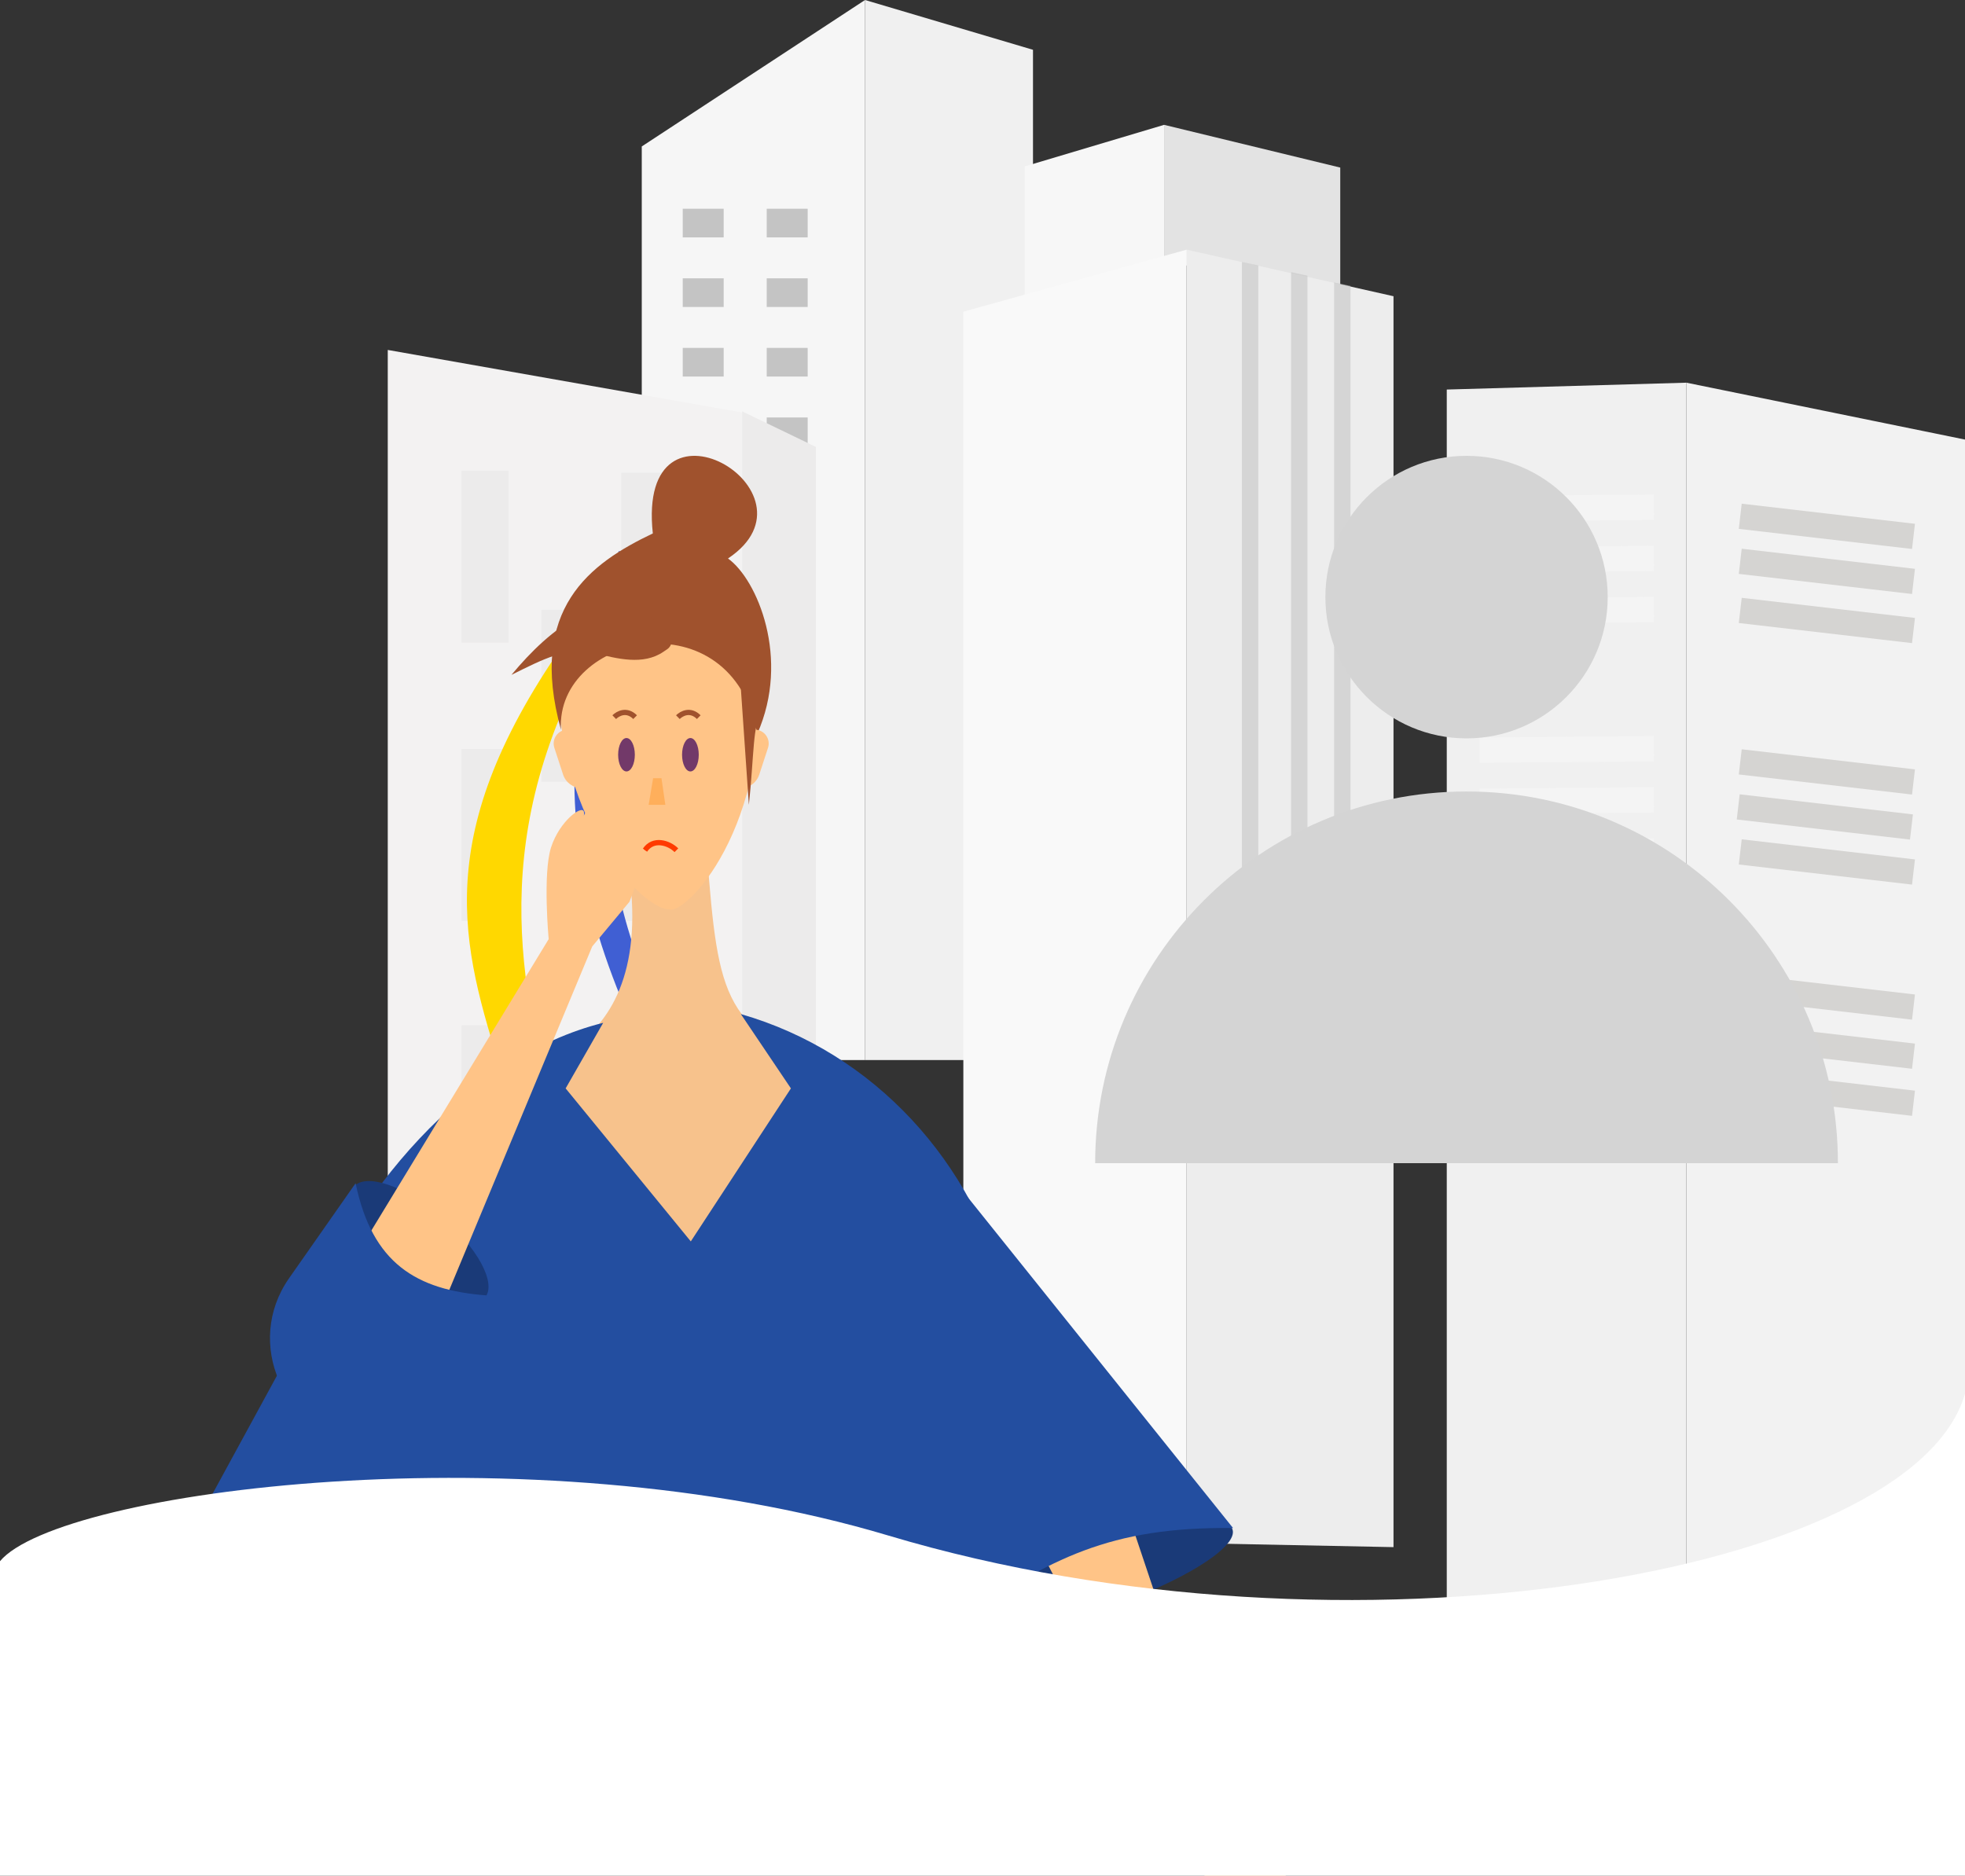 <?xml version="1.0" encoding="UTF-8"?>
<svg width="375px" height="358px" viewBox="0 0 375 358" version="1.1" xmlns="http://www.w3.org/2000/svg" xmlns:xlink="http://www.w3.org/1999/xlink">
    <rect x="0" y="0" width="375" height="358" fill="#333333" stroke="none"/>
    <title>401_sm</title>
    <g id="401_sm" stroke="none" stroke-width="1" fill="none" fill-rule="evenodd">
        <g id="Group" transform="translate(74, 0)" fill-rule="nonzero">
            <g id="City">
                <polygon id="Path" fill="#F6F6F6" points="48.473 27.953 91.082 0 91.082 202.323 48.473 202.323"></polygon>
                <polygon id="Path" fill="#F0F0F0" points="91.082 0 123.136 9.505 123.136 202.323 91.082 202.323"></polygon>
                <rect id="Rectangle" fill="#C4C4C4" x="56.291" y="39.84" width="7.818" height="5.468"></rect>
                <rect id="Rectangle" fill="#C4C4C4" x="72.318" y="39.84" width="7.818" height="5.468"></rect>
                <rect id="Rectangle" fill="#C4C4C4" x="72.318" y="53.12" width="7.818" height="5.468"></rect>
                <rect id="Rectangle" fill="#C4C4C4" x="56.291" y="53.12" width="7.818" height="5.468"></rect>
                <rect id="Rectangle" fill="#C4C4C4" x="56.291" y="66.399" width="7.818" height="5.468"></rect>
                <rect id="Rectangle" fill="#C4C4C4" x="72.318" y="66.399" width="7.818" height="5.468"></rect>
                <rect id="Rectangle" fill="#C4C4C4" x="72.318" y="79.679" width="7.818" height="5.468"></rect>
                <rect id="Rectangle" fill="#C4C4C4" x="56.291" y="79.679" width="7.818" height="5.468"></rect>
                <rect id="Rectangle" fill="#C4C4C4" x="56.291" y="92.959" width="7.818" height="5.468"></rect>
                <rect id="Rectangle" fill="#C4C4C4" x="72.318" y="92.959" width="7.818" height="5.468"></rect>
                <rect id="Rectangle" fill="#C4C4C4" x="72.318" y="106.239" width="7.818" height="5.468"></rect>
                <rect id="Rectangle" fill="#C4C4C4" x="56.291" y="106.239" width="7.818" height="5.468"></rect>
                <rect id="Rectangle" fill="#C4C4C4" x="56.291" y="119.91" width="7.818" height="5.468"></rect>
                <rect id="Rectangle" fill="#C4C4C4" x="72.318" y="119.91" width="7.818" height="5.468"></rect>
                <rect id="Rectangle" fill="#C4C4C4" x="72.318" y="133.19" width="7.818" height="5.468"></rect>
                <rect id="Rectangle" fill="#C4C4C4" x="56.291" y="133.19" width="7.818" height="5.468"></rect>
                <polygon id="Path" fill="#F3F2F2" points="0 285.127 0 66.79 67.627 78.725 67.627 285.127"></polygon>
                <rect id="Rectangle" fill="#ECEBEB" x="44.564" y="90.225" width="8.991" height="32.809"></rect>
                <polygon id="Path" fill="#ECEBEB" points="81.7 85.296 67.627 78.508 67.627 285.127 81.7 278.291"></polygon>
                <rect id="Rectangle" fill="#ECEBEB" x="14.073" y="89.835" width="8.991" height="32.809"></rect>
                <rect id="Rectangle" fill="#ECEBEB" x="29.318" y="116.394" width="8.991" height="32.809"></rect>
                <rect id="Rectangle" fill="#ECEBEB" x="14.073" y="142.954" width="8.991" height="32.809"></rect>
                <rect id="Rectangle" fill="#ECEBEB" x="44.564" y="142.954" width="8.991" height="32.809"></rect>
                <rect id="Rectangle" fill="#ECEBEB" x="43.782" y="195.683" width="8.991" height="32.809"></rect>
                <rect id="Rectangle" fill="#ECEBEB" x="14.073" y="195.683" width="8.991" height="32.809"></rect>
                <polygon id="Path" fill="#F7F7F7" points="121.573 31.758 148.155 23.826 148.155 51.588 121.573 62.494"></polygon>
                <polygon id="Path" fill="#E3E3E3" points="148.155 49.587 148.155 23.826 181.773 31.982 181.773 58.197"></polygon>
                <polygon id="Path" fill="#EDEDED" points="191.936 295.282 152.455 294.498 152.455 47.651 191.936 56.538"></polygon>
                <polygon id="Path" fill="#F9F9F9" points="109.845 59.491 152.455 47.651 152.455 295.282 109.845 284.43"></polygon>
                <polygon id="Path" fill="#C4C4C4" opacity="0.6" points="163.009 207.01 163.009 49.995 166.136 50.665 166.136 207.01"></polygon>
                <polygon id="Path" fill="#C4C4C4" opacity="0.6" points="172.391 207.01 172.391 51.948 175.518 52.613 175.518 207.01"></polygon>
                <polygon id="Path" fill="#C4C4C4" opacity="0.6" points="180.6 207.01 180.6 53.901 183.727 54.57 183.727 207.01"></polygon>
                <polygon id="Path" fill="#F0F0F0" points="247.836 73.039 202.1 74.348 202.1 307 247.836 307"></polygon>
                <polygon id="Path" fill="#F2F2F2" points="247.836 305.828 247.836 73.039 301 83.895 301 305.828"></polygon>
                <polygon id="Rectangle" fill="#D5D4D2" transform="translate(274.641, 100.455) rotate(6.623) translate(-274.641, -100.455) " points="258 98.038 291.282 98.035 291.282 102.872 258 102.875"></polygon>
                <polygon id="Rectangle" fill="#D5D4D2" transform="translate(274.641, 109.048) rotate(6.623) translate(-274.641, -109.048) " points="258 106.631 291.282 106.628 291.282 111.465 258 111.468"></polygon>
                <polygon id="Rectangle" fill="#D5D4D2" transform="translate(274.641, 118.422) rotate(6.623) translate(-274.641, -118.422) " points="258 116.005 291.282 116.002 291.282 120.839 258 120.842"></polygon>
                <polygon id="Rectangle" fill="#D5D4D2" transform="translate(274.641, 147.325) rotate(6.623) translate(-274.641, -147.325) " points="258 144.909 291.282 144.906 291.282 149.742 258 149.745"></polygon>
                <polygon id="Rectangle" fill="#D5D4D2" transform="translate(274.25, 155.918) rotate(6.623) translate(-274.25, -155.918) " points="257.61 153.502 290.891 153.498 290.891 158.335 257.609 158.338"></polygon>
                <polygon id="Rectangle" fill="#D5D4D2" transform="translate(274.641, 164.511) rotate(6.623) translate(-274.641, -164.511) " points="258 162.094 291.282 162.091 291.282 166.928 258 166.931"></polygon>
                <polygon id="Rectangle" fill="#D5D4D2" transform="translate(274.641, 190.29) rotate(6.623) translate(-274.641, -190.29) " points="258 187.873 291.282 187.87 291.282 192.707 258 192.71"></polygon>
                <polygon id="Rectangle" fill="#D5D4D2" transform="translate(274.641, 199.664) rotate(6.623) translate(-274.641, -199.664) " points="258 197.247 291.282 197.244 291.282 202.081 258 202.084"></polygon>
                <polygon id="Rectangle" fill="#D5D4D2" transform="translate(274.641, 208.647) rotate(6.623) translate(-274.641, -208.647) " points="258 206.231 291.282 206.227 291.282 211.064 258 211.067"></polygon>
                <polygon id="Rectangle" fill="#F4F4F4" transform="translate(224.996, 189.899) rotate(-0.45) translate(-224.996, -189.899) " points="208.355 187.481 241.637 187.481 241.637 192.318 208.355 192.318"></polygon>
                <polygon id="Rectangle" fill="#F4F4F4" transform="translate(224.996, 199.664) rotate(-0.45) translate(-224.996, -199.664) " points="208.355 197.245 241.637 197.246 241.637 202.082 208.355 202.082"></polygon>
                <polygon id="Rectangle" fill="#F4F4F4" transform="translate(224.996, 209.429) rotate(-0.45) translate(-224.996, -209.429) " points="208.355 207.01 241.637 207.01 241.637 211.847 208.355 211.847"></polygon>
                <polygon id="Rectangle" fill="#F4F4F4" transform="translate(224.996, 143.029) rotate(-0.45) translate(-224.996, -143.029) " points="208.355 140.611 241.637 140.611 241.637 145.447 208.355 145.447"></polygon>
                <polygon id="Rectangle" fill="#F4F4F4" transform="translate(224.996, 152.794) rotate(-0.45) translate(-224.996, -152.794) " points="208.355 150.375 241.637 150.375 241.637 155.212 208.355 155.212"></polygon>
                <polygon id="Rectangle" fill="#F4F4F4" transform="translate(224.996, 162.558) rotate(-0.45) translate(-224.996, -162.558) " points="208.355 160.14 241.637 160.14 241.637 164.977 208.355 164.977"></polygon>
                <polygon id="Rectangle" fill="#F4F4F4" transform="translate(224.996, 96.94) rotate(-0.45) translate(-224.996, -96.94) " points="208.355 94.522 241.637 94.522 241.637 99.358 208.355 99.358"></polygon>
                <polygon id="Rectangle" fill="#F4F4F4" transform="translate(224.996, 106.705) rotate(-0.45) translate(-224.996, -106.705) " points="208.355 104.286 241.637 104.286 241.637 109.123 208.355 109.123"></polygon>
                <polygon id="Rectangle" fill="#F4F4F4" transform="translate(224.996, 116.469) rotate(-0.45) translate(-224.996, -116.469) " points="208.355 114.051 241.637 114.051 241.637 118.888 208.355 118.887"></polygon>
            </g>
        </g>
        <g id="Group" transform="translate(209, 87)" fill="#D4D4D4" fill-rule="nonzero">
            <g id="User">
                <path d="M70.874,64.062 C31.642,64.062 -9.52420705e-14,95.912 -9.52420705e-14,135 L141.749,135 C141.749,95.912 110.111,64.062 70.874,64.062 Z" id="Path"></path>
                <path d="M70.874,53.927 C85.753,53.927 97.812,41.855 97.812,26.964 C97.812,12.072 85.753,-1.19159341e-14 70.874,-1.19159341e-14 C55.996,-1.19159341e-14 43.936,12.072 43.936,26.964 C43.936,41.855 55.996,53.927 70.874,53.927 Z" id="Path"></path>
            </g>
        </g>
        <g id="Group" transform="translate(30, 87)">
            <path d="M121.873,147.732 C89.457,103.073 77.528,76.484 91.519,20.293 L88.112,18.146 C70.501,67.919 80.494,97.971 115.875,153.472 L115.689,146.214 L121.873,147.732 Z" id="Path" fill="#405FD3" fill-rule="nonzero"></path>
            <path d="M68.444,199.167 C94.935,109.941 17.374,102.706 93.911,15.273 L97.003,16.032 C33.722,97.539 102.935,138.787 78.165,196.963 L75.202,190.335 L68.444,199.167 Z" id="Path" fill="#FFD800" fill-rule="nonzero"></path>
            <path d="M139.214,170.212 L72.271,167.821 L65.162,117.53 C65.162,117.53 96.179,117.53 89.804,77.768 L104.945,76.174 C107.051,103.548 108.16,110.701 130.829,116.746 C138.624,129.374 142.101,140.612 139.214,170.212 Z" id="Path" fill="#F7C28C" fill-rule="nonzero"></path>
            <path d="M97.486,86.541 C92.194,86.289 73.145,66.802 77.233,34.975 L114.508,34.975 C118.371,69.5 101.517,86.821 98.06,86.608 C97.867,86.596 97.68,86.55 97.486,86.541 Z" id="Path" fill="#FFC487" fill-rule="nonzero"></path>
            <path d="M99.367,49.875 C100.1,49.155 101.758,48.282 103.352,49.875" id="Path" stroke="#A0522D"></path>
            <path d="M87.219,49.875 C87.952,49.155 89.61,48.282 91.204,49.875" id="Path" stroke="#A0522D"></path>
            <path d="M99.083,75.274 C97.665,73.856 94.672,72.883 93.078,75.274" id="Path" stroke="#FF3A00"></path>
            <ellipse id="Oval" fill="#723969" fill-rule="nonzero" cx="101.757" cy="57.048" rx="1.594" ry="3.188"></ellipse>
            <ellipse id="Oval" fill="#723969" fill-rule="nonzero" cx="89.558" cy="57.048" rx="1.594" ry="3.188"></ellipse>
            <polygon id="Path" fill="#FFAF5B" fill-rule="nonzero" points="93.788 66.611 94.64 61.526 96.234 61.526 96.976 66.611"></polygon>
            <path d="M77.052,52.266 C76.011,33.937 109.727,26.764 114.509,53.063 C120.884,38.718 114.509,23.577 108.93,19.592 C128.056,6.841 91.398,-14.676 94.585,14.811 C82.631,20.506 70.677,29.155 77.052,52.266 Z" id="Path" fill="#A0522D" fill-rule="nonzero"></path>
            <path d="M67.602,41.804 C74.969,32.958 85.643,23.993 95.677,31.889 C96.464,32.509 97.139,33.264 97.764,34.048 C98.48,34.947 98.279,36.265 97.327,36.909 L96.571,37.421 C92.747,40.009 87.775,38.752 83.308,37.584 C78.449,36.315 73.549,38.848 67.602,41.804 Z" id="Path" fill="#A0522D" fill-rule="nonzero"></path>
            <path d="M77.457,60.826 L75.792,55.729 C75.235,54.021 76.508,52.266 78.305,52.266 L81.037,63.423 C79.407,63.423 77.963,62.375 77.457,60.826 Z" id="Path" fill="#FFC487" fill-rule="nonzero"></path>
            <path d="M114.901,60.826 L116.565,55.729 C117.123,54.021 115.85,52.266 114.053,52.266 L111.321,63.423 C112.95,63.423 114.395,62.375 114.901,60.826 Z" id="Path" fill="#FFC487" fill-rule="nonzero"></path>
            <path d="M112.915,66.611 L111.321,43.5 L115.306,49.875 C113.687,50.393 113.899,57.501 112.915,66.611 Z" id="Path" fill="#A0522D" fill-rule="nonzero"></path>
            <path d="M85.113,108.214 L77.948,120.729 L101.831,149.932 L120.938,120.729 L111.385,106.545 C136.74,113.831 155.966,134.817 162.3,160.858 L162.337,160.778 L162.519,161.785 C163.072,164.186 163.516,166.629 163.846,169.107 L201.482,240.471 L-9.9475983e-14,217.483 L27.27,167.451 C36.715,141.003 59.277,114.661 85.113,108.214 Z" id="Path" fill="#234EA0" fill-rule="nonzero"></path>
            <ellipse id="Oval" fill="#1A3A78" fill-rule="nonzero" transform="translate(50.035, 150.07) scale(-1, 1) rotate(-40.173) translate(-50.035, -150.07) " cx="50.035" cy="150.07" rx="16.392" ry="6.41"></ellipse>
            <path d="M74.708,92.244 L31.326,163.537 C34.151,173.383 38.473,175.91 49.326,174.608 L83.024,93.631 L90.126,85.112 L92.447,79.049 C92.447,79.049 93.859,76.2 93.045,75.317 C92.51,74.736 91.978,74.237 91.258,74.561 L88.679,77.393 C88.679,77.393 90.232,72.193 90.872,70.506 C91.511,68.82 88.936,66.422 88.323,68.038 C87.71,69.654 86.491,72.842 86.491,72.842 C86.491,72.842 87.214,70.959 88.014,68.851 C88.814,66.743 85.748,65.73 84.771,68.306 C83.793,70.882 83.4,71.669 83.4,71.669 C83.4,71.669 84.438,69.188 84.9,67.97 C85.362,66.752 82.226,66.543 81.4,68.721 C80.573,70.899 79.721,72.042 79.721,72.042 C79.721,72.042 81.803,69.193 81.416,67.902 C81.029,66.61 76.771,69.729 75.164,74.733 C73.556,79.737 74.708,92.244 74.708,92.244 Z" id="Path" fill="#FFC487" fill-rule="nonzero"></path>
            <path d="M51.482,189.964 L38.867,188.26 C24.021,186.255 16.569,169.241 25.161,156.969 L37.862,138.829 C41.034,154.08 49.399,159.228 62.879,160.239 L51.482,189.964 Z" id="Path" fill="#234EA0" fill-rule="nonzero"></path>
            <ellipse id="Oval" fill="#1A3A78" fill-rule="nonzero" transform="translate(179.278, 213.722) scale(-1, 1) rotate(18.796) translate(-179.278, -213.722) " cx="179.278" cy="213.722" rx="27.391" ry="6.41"></ellipse>
            <path d="M205.905,263.392 L179.369,184.268 C170.022,180.08 165.304,181.755 159.302,190.891 L199.484,268.855 L201.418,279.775 L204.556,285.458 C204.556,285.458 205.824,288.374 207.024,288.322 C207.813,288.287 208.537,288.202 208.754,287.443 L208.251,283.645 C208.251,283.645 211.226,288.185 212.103,289.761 C212.979,291.337 216.473,290.915 215.633,289.404 C214.793,287.894 213.141,284.907 213.141,284.907 C213.141,284.907 214.114,286.673 215.21,288.644 C216.306,290.614 219.057,288.924 217.718,286.516 C216.378,284.108 216.03,283.3 216.03,283.3 C216.03,283.3 217.258,285.693 217.891,286.831 C218.524,287.97 220.706,285.708 219.573,283.672 C218.441,281.636 218.117,280.248 218.117,280.248 C218.117,280.248 218.953,283.675 220.189,284.212 C221.426,284.749 221.786,279.483 218.997,275.028 C216.209,270.574 205.905,263.392 205.905,263.392 Z" id="Path" fill="#FFC487" fill-rule="nonzero"></path>
            <path d="M205.313,204.637 L148.745,134.096 L153.252,221.991 C170.512,210.588 181.605,204.368 205.313,204.637 Z" id="Path" fill="#234EA0" fill-rule="nonzero"></path>
        </g>
        <g id="Group" transform="translate(0, 266)" fill="#FFFFFF" fill-rule="nonzero">
            <g id="Path">
                <path d="M169.543,27.074 C101.202,6.626 11.281,18.464 0,31.965 L0,140 L375,140 L375,0 C365.073,34.573 257.04,53.253 169.543,27.074 Z"></path>
            </g>
        </g>
    </g>
</svg>
